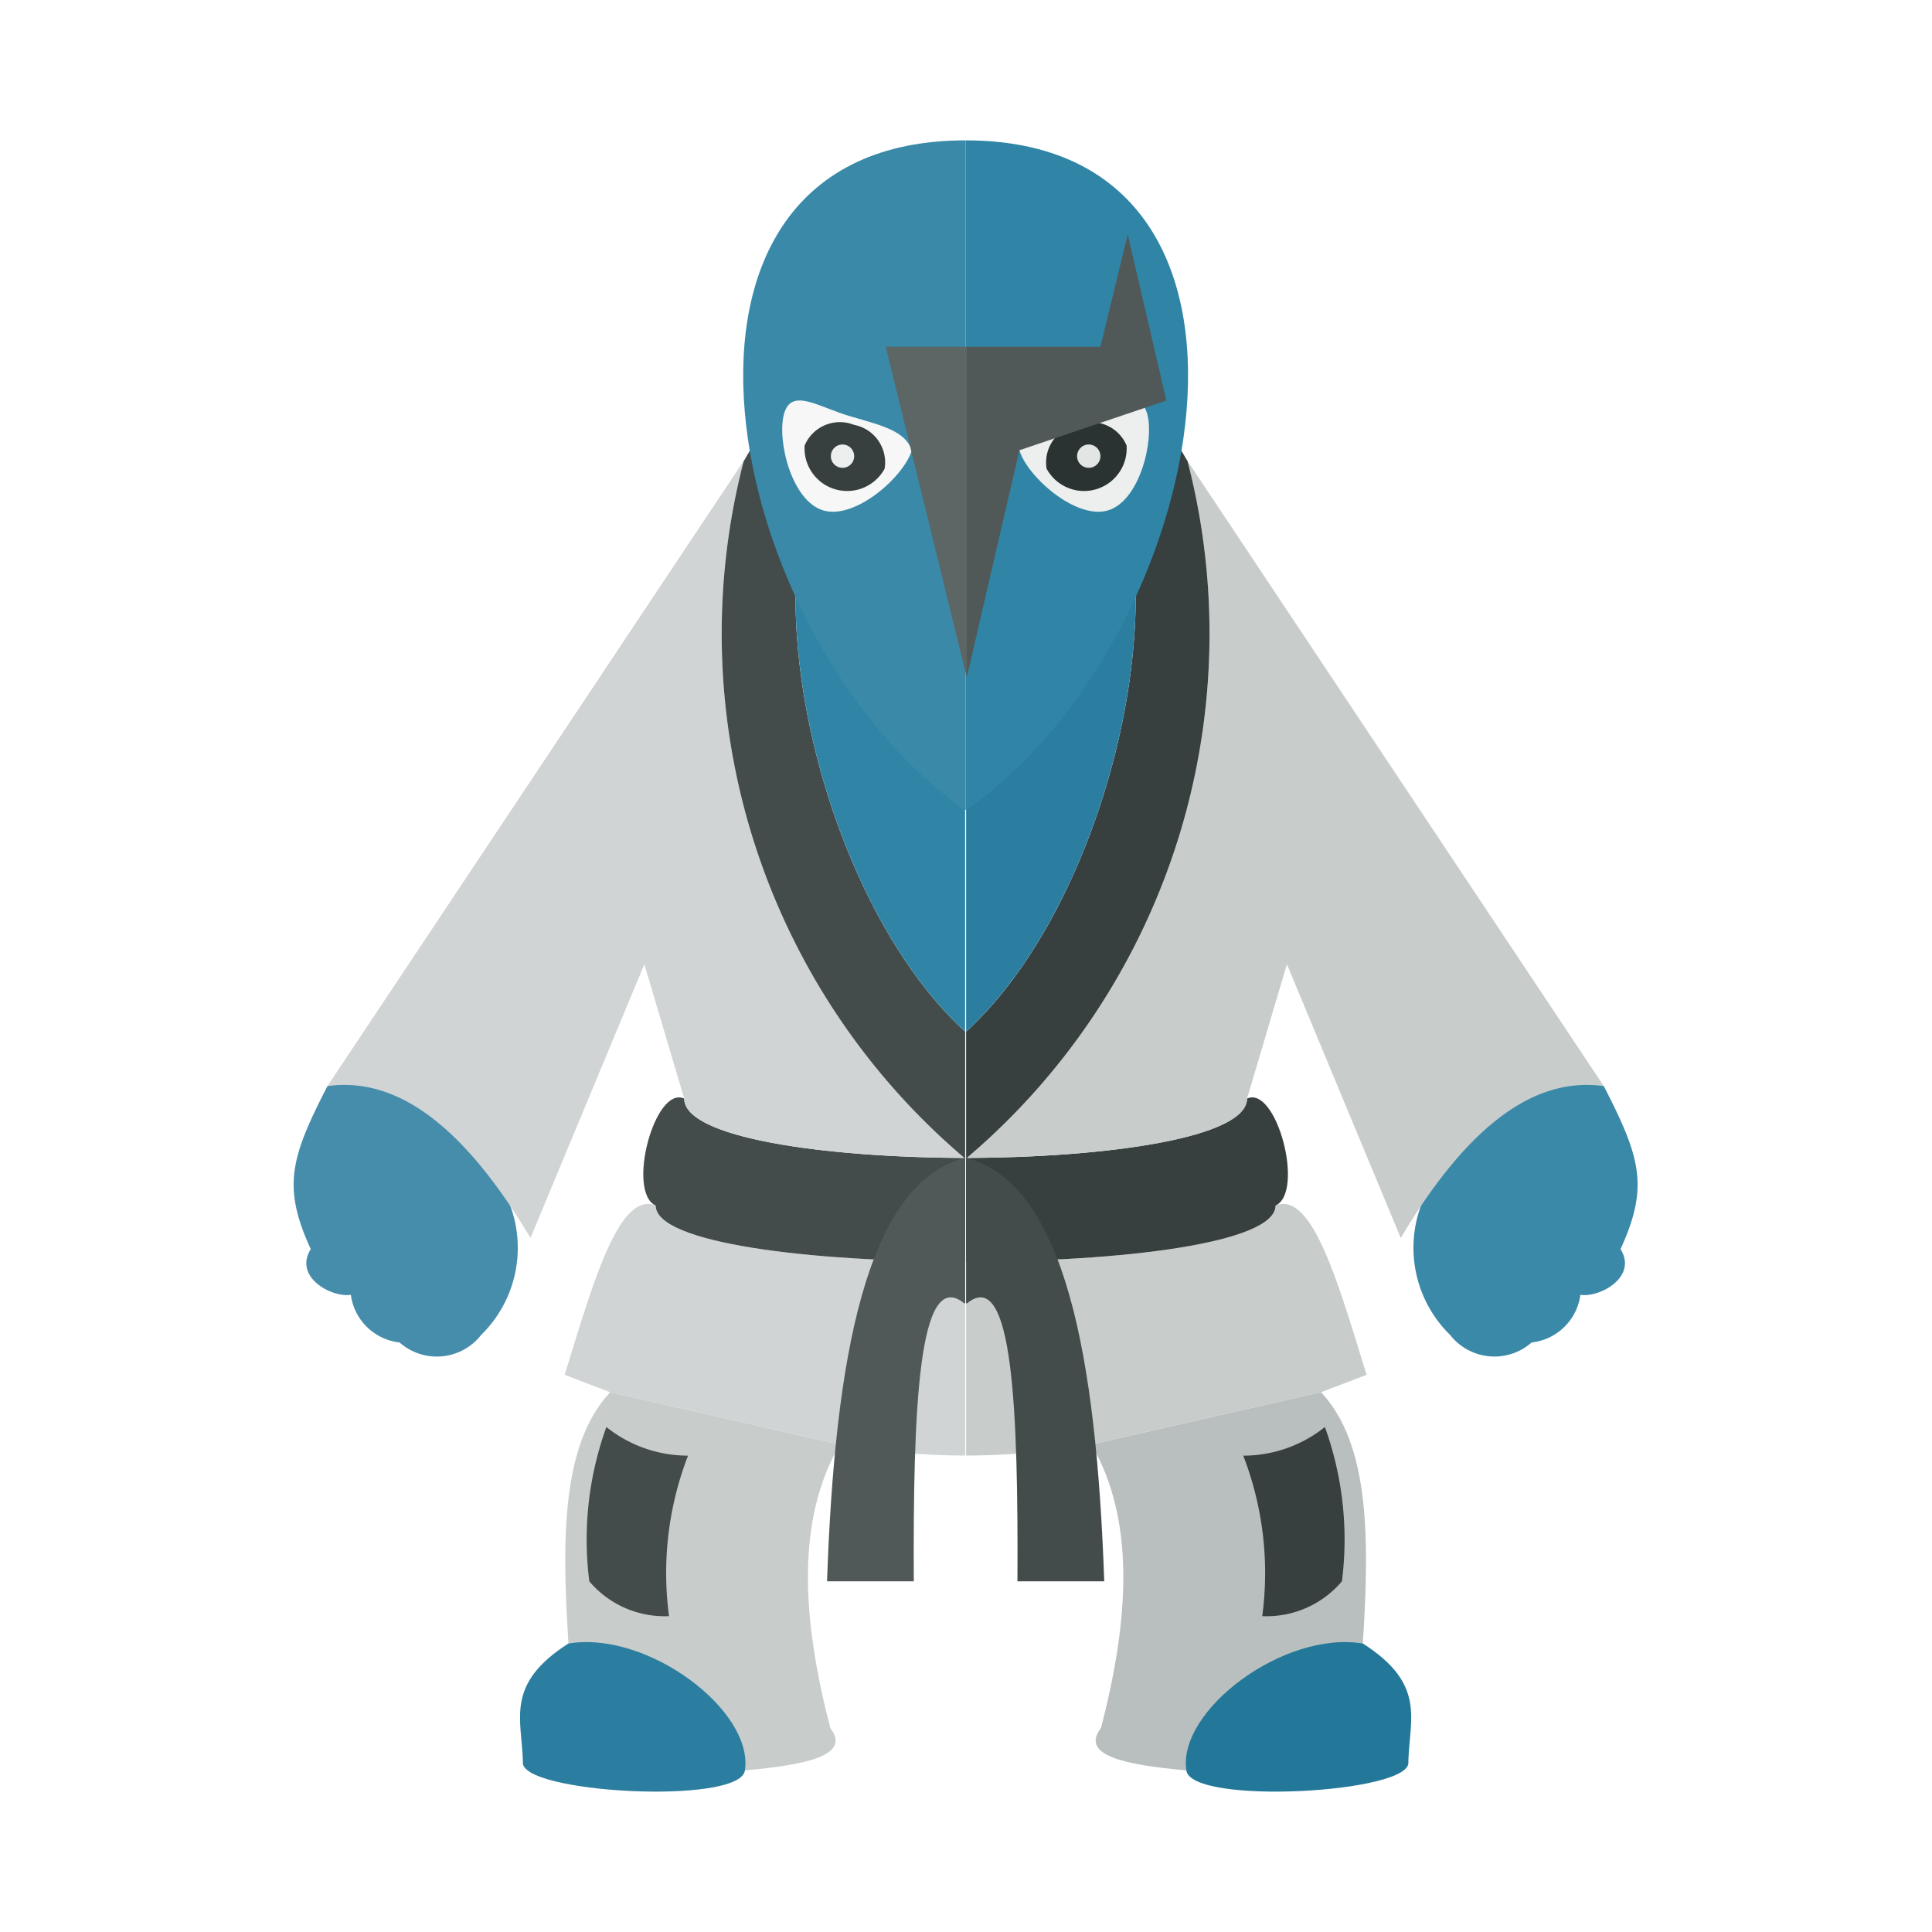 <svg xmlns="http://www.w3.org/2000/svg" width="100%" height="100%" viewBox="-2.72 -2.72 37.44 37.44"><path fill="#468dac" d="M6.052 16.834l1.361 1.977-.241 1.844a2.362 2.362 0 01-.568 2.495 1.09 1.09 0 01-1.581.145 1.07 1.07 0 01-.944-.923c-.373.058-1.114-.343-.777-.886-.552-1.206-.394-1.763.323-3.158z"/><path fill="#c8cccb" d="M13.555 25.272c-.844 1.446-.742 3.358-.184 5.496.413.535-.482.715-1.655.82l-3.42-2.459c-.125-1.97-.148-3.85.809-4.87z"/><path fill="#d1d4d4" d="M9.105 24.26l-.883-.338c.53-1.699 1.042-3.575 1.765-3.28 0 .732 3.014 1.092 5.997 1.084v3.761a14.39 14.39 0 01-2.43-.215z"/><path fill="#434c4b" d="M9.987 20.643c-.571-.261-.02-2.335.552-2.074 0 .76 2.705 1.142 5.445 1.151v2.006c-2.983.008-5.997-.352-5.997-1.083z"/><path fill="#d1d4d4" d="M11.693 6.211L3.625 18.328c1.456-.205 2.747.95 3.935 2.942l2.207-5.304.772 2.603c0 .759 2.696 1.14 5.432 1.151a13.326 13.326 0 01-4.278-13.509z"/><path fill="#434c4b" d="M11.716 6.178l-.023.033a13.326 13.326 0 004.278 13.51h.013v-2.459h-.011c-3.603-3.3-5.079-12.974.01-12.974v-.521a4.738 4.738 0 00-4.267 2.41z"/><path fill="#3085a6" d="M15.973 17.263h.01V4.287c-5.089 0-3.613 9.674-.01 12.975z"/><path fill="#2b7e9f" d="M8.296 29.13c1.53-.256 3.592 1.297 3.42 2.458-.09.682-4.406.44-4.303-.169-.021-.827-.351-1.503.883-2.29z"/><path fill="#434c4b" d="M10.613 25.489a6.31 6.31 0 00-.368 3.11 1.911 1.911 0 01-1.545-.675 6.42 6.42 0 01.331-2.99 2.532 2.532 0 001.582.555z"/><path fill="#505957" d="M14.988 27.924h-1.681c.152-4.346.759-7.695 2.664-8.204l.013-.004v2.81l-.013.015c-.895-.74-.998 2.056-.983 5.383z"/><path fill="#3a89a8" d="M15.978 12.974h.015V0c-6.673 0-4.738 9.674-.015 12.974z"/><path fill="#f7f7f7" d="M13.767 5.35c.623.181 1.05.284 1.183.655-.146.503-1.09 1.349-1.713 1.167s-.907-1.376-.761-1.88.667-.123 1.29.058z"/><path fill="#373f3f" d="M13.83 5.513a.742.742 0 01.593.85.826.826 0 01-1.55-.45.742.742 0 01.957-.4z"/><path fill="#edeeee" d="M13.607 5.894a.226.226 0 11-.226.226.226.226 0 01.226-.226z"/><path fill="#3a89a8" d="M25.933 16.834l-1.36 1.977.24 1.844a2.362 2.362 0 00.569 2.495 1.09 1.09 0 001.58.145 1.07 1.07 0 00.944-.923c.374.058 1.115-.343.778-.886.551-1.206.394-1.763-.324-3.158z"/><path fill="#b9bfbe" d="M18.43 25.272c.844 1.446.743 3.358.185 5.496-.413.535.481.715 1.655.82l3.42-2.459c.125-1.97.148-3.85-.81-4.87z"/><path fill="#c8cccb" d="M22.88 24.26l.883-.338c-.53-1.699-1.041-3.575-1.765-3.28 0 .732-3.014 1.092-5.996 1.084v3.761a14.39 14.39 0 002.429-.215z"/><path fill="#373f3f" d="M21.998 20.643c.571-.261.02-2.335-.552-2.074 0 .76-2.704 1.142-5.444 1.151v2.006c2.982.008 5.996-.352 5.996-1.083z"/><path fill="#c8cccb" d="M16.015 19.72c2.735-.01 5.431-.392 5.431-1.15l.773-2.604 2.206 5.304c1.188-1.992 2.479-3.147 3.935-2.942L20.292 6.212a13.326 13.326 0 01-4.277 13.508z"/><path fill="#373f3f" d="M20.292 6.211l-.022-.033a4.738 4.738 0 00-4.268-2.411v.521l.013.002c5.072.017 3.597 9.675-.002 12.973h-.011v2.457h.013a13.326 13.326 0 004.277-13.509z"/><path fill="#2b7e9f" d="M16.015 4.29l-.013-.002v12.974h.01c3.6-3.297 5.075-12.955.003-12.972z"/><path fill="#237899" d="M23.69 29.13c-1.53-.256-3.592 1.297-3.42 2.458.089.682 4.406.44 4.302-.169.021-.827.352-1.503-.882-2.29z"/><path fill="#373f3f" d="M21.373 25.489a6.31 6.31 0 01.368 3.11 1.911 1.911 0 001.544-.675 6.42 6.42 0 00-.33-2.99 2.532 2.532 0 01-1.582.555z"/><path fill="#434c4b" d="M16.997 27.924h1.682c-.152-4.346-.76-7.695-2.664-8.204l-.013-.004v2.81l.013.015c.894-.74.998 2.056.982 5.383z"/><path fill="#3085a6" d="M15.993 0v12.974h.014C20.731 9.674 22.665 0 15.993 0zm.022 10.41z"/><path fill="#edeeee" d="M18.219 5.35c-.624.181-1.05.284-1.184.655.146.503 1.09 1.349 1.713 1.167s.908-1.376.761-1.88-.666-.123-1.29.058z"/><path fill="#2b3332" d="M18.156 5.513a.742.742 0 00-.594.85.826.826 0 001.55-.45.742.742 0 00-.956-.4z"/><path fill="#e3e5e5" d="M18.379 5.894a.226.226 0 10.226.226.226.226 0 00-.226-.226z"/><path fill="#5c6664" d="M14.445 4l1.57 6.41V4h-1.57z"/><path fill="#505957" d="M19.134 1.822L18.605 4h-2.59v6.41l1.02-4.405 2.848-.963-.749-3.22z"/></svg>